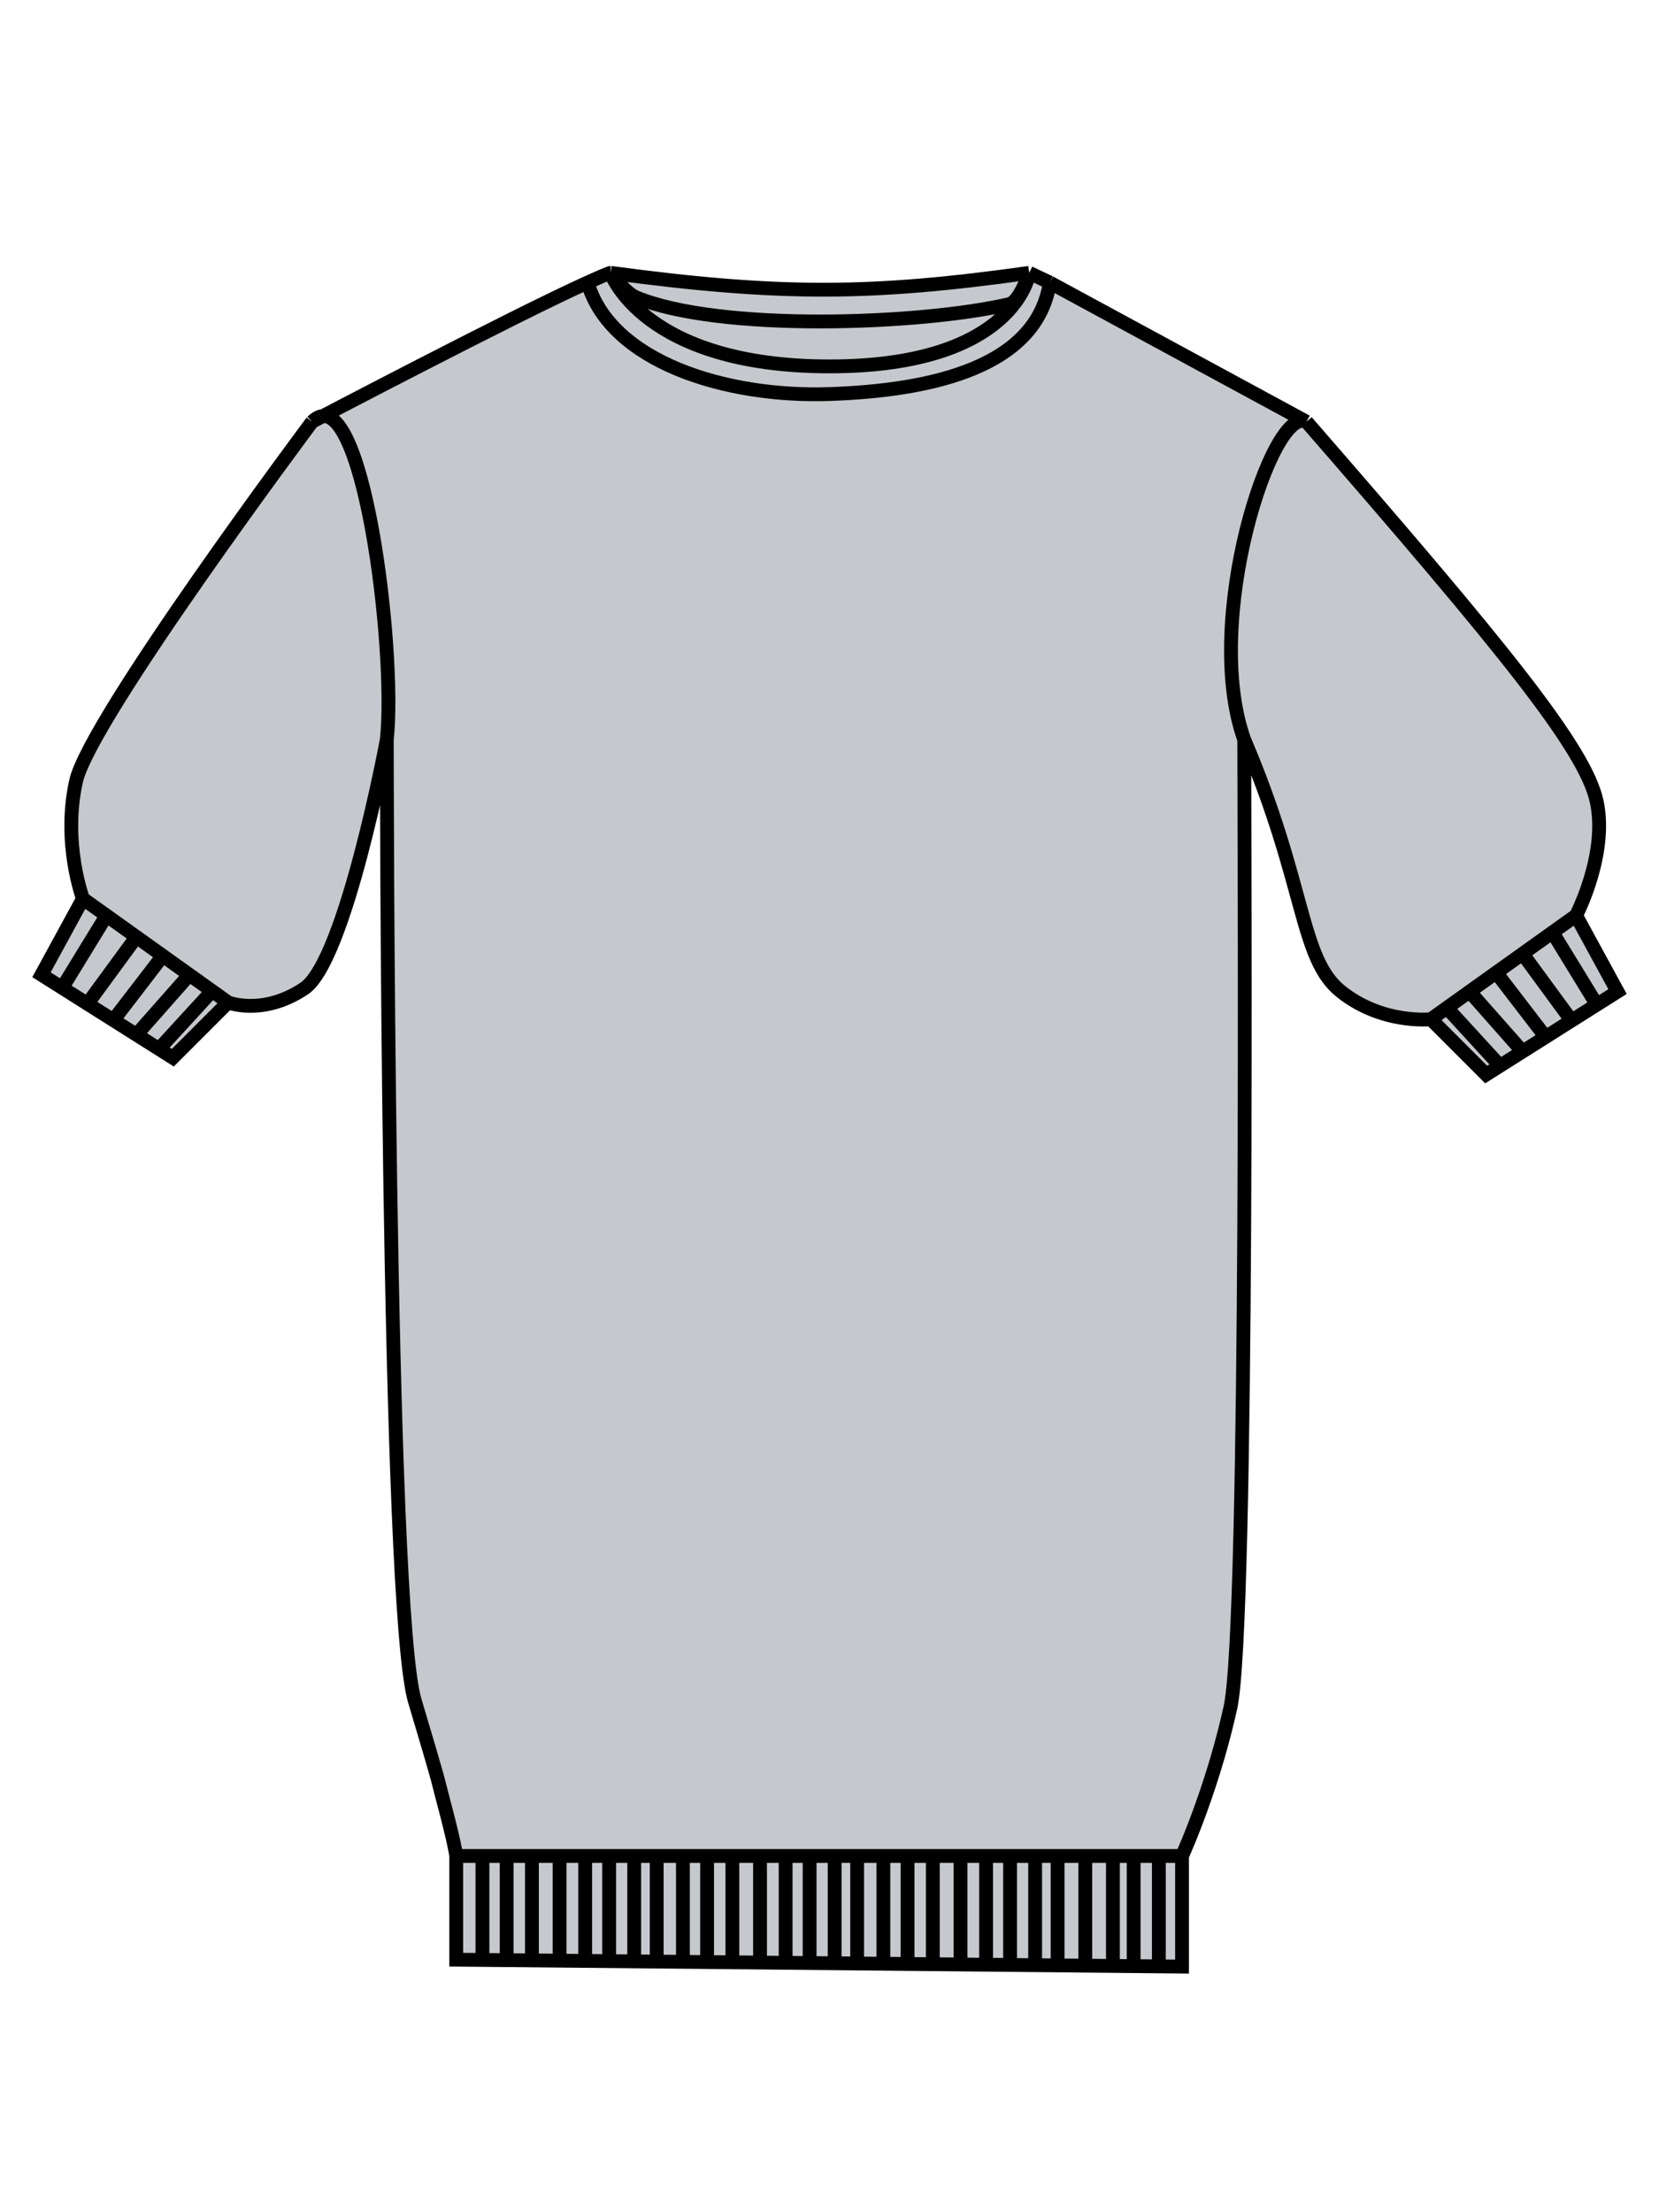 <svg width="120" height="160" viewBox="0 0 120 160" fill="none" xmlns="http://www.w3.org/2000/svg">
<path d="M33 141.735V134.235C33 134.235 32.925 133.442 32 129.992C31.557 128.34 32.022 129.775 30 123C27.978 116.225 27.978 53.5 27.978 53.5C27.978 53.5 25 69.5 22 71.5C19 73.5 16.5 72.5 16.5 72.5L12.5 76.5L11.5 75.868L9.868 74.838L8.2 73.784L6.324 72.6L4.5 71.447L3 70.5L6 65C6 65 4.5 61 5.5 56.5C6.5 52 22.578 30.5 22.578 30.5C22.843 30.244 23.102 30.113 23.355 30.094C26.455 28.473 37.997 22.462 42.5 20.436C43.479 19.996 44.093 19.735 44.172 19.735C56.46 21.384 63.075 21.333 74.45 19.735L75.935 20.436L94.5 30.5C108.795 46.933 114.696 54.174 115.5 58C116.304 61.826 114 66.217 114 66.217L117 71.717L115.5 72.664L113.676 73.816L111.8 75.001L110.132 76.054L108.5 77.085L107.5 77.717L103.5 73.717C103.5 73.717 100 74.108 97 71.717C94 69.326 94.497 64.038 90 53.5C90 60 90.328 117.5 89 123.5C88.456 125.955 87.772 128.199 87.152 129.992C86.258 132.582 85.5 134.235 85.5 134.235V142.235L83.823 142.219L80.5 142.187L78.5 142.168L76.5 142.149L74.874 142.133L73.061 142.116L71.327 142.1L69.475 142.082L67.475 142.063L65.647 142.046L63.897 142.029L62 142.011L60.374 141.995L58.561 141.978L56.827 141.962L54.975 141.944L52.975 141.925L51.147 141.907L49.397 141.891L47.5 141.873L45.874 141.857L44.061 141.84L42.327 141.823L40.475 141.806L38.475 141.787L36.647 141.769L34.897 141.753L33 141.735Z" fill="#C5C8CC"/>
<path d="M44.172 19.735C44.172 19.735 46.5 26.5 60 26.5C73.5 26.5 74.45 19.735 74.45 19.735M44.172 19.735C56.46 21.384 63.075 21.333 74.45 19.735M44.172 19.735C44.093 19.735 43.479 19.996 42.5 20.436M44.172 19.735C44.172 19.735 45.212 21.172 46 21.5C52 24 66.5 23.5 73 22C73.752 21.826 74.45 19.735 74.45 19.735M22.578 30.5C26.205 26.994 28.684 47 27.978 53.5M22.578 30.5C22.578 30.5 37.277 22.787 42.5 20.436M22.578 30.5C22.578 30.5 6.5 52 5.5 56.5C4.5 61 6 65 6 65M74.45 19.735L75.935 20.436M94.5 30.5C92.015 29.282 86.926 44.908 90 53.5M94.5 30.5L75.935 20.436M94.5 30.5C108.795 46.933 114.696 54.174 115.5 58C116.304 61.826 114 66.217 114 66.217M33 134.235V141.735L78.5 142.168M33 134.235C33 134.235 32.925 133.442 32 129.992C31.557 128.34 32.022 129.775 30 123C27.978 116.225 27.978 53.5 27.978 53.5M33 134.235H78.5M85.5 134.235V142.235L83.823 142.219M85.5 134.235C85.5 134.235 86.258 132.582 87.152 129.992C87.772 128.199 88.456 125.955 89 123.5C90.328 117.5 90 60 90 53.5M85.5 134.235H83.823M90 53.5C94.497 64.038 94 69.326 97 71.717C100 74.108 103.5 73.717 103.5 73.717M27.978 53.5C27.978 53.5 25 69.5 22 71.5C19 73.5 16.5 72.5 16.5 72.5M42.5 20.436C44.172 26.162 52.465 28.758 60 28.5C67.534 28.242 75 26.5 75.935 20.436M34.897 134.235V142.235M36.647 134.235V142.235M44.061 134.235V142.235M38.475 134.235V142.235M40.475 134.235V142.235M42.327 134.235V142.235M45.874 134.235V142.235M47.5 134.235V142.235M49.397 134.235V142.235M51.147 134.235V142.235M58.561 134.235V142.235M52.975 134.235V142.235M54.975 134.235V142.235M56.827 134.235V142.235M60.374 134.235V142.235M62 134.235V142.235M63.897 134.235V142.235M65.647 134.235V142.235M73.061 134.235V142.235M67.475 134.235V142.235M69.475 134.235V142.235M71.327 134.235V142.235M74.874 134.235V142.235M76.5 134.235V142.235M78.5 134.235V142.168M78.5 134.235H80.5M78.5 142.168L80.5 142.187M80.5 134.235V142.187M80.5 134.235H82M80.5 142.187L83.823 142.219M82 134.235V142.168M82 134.235H83.823M83.823 142.219V134.235M6 65L3 70.5L4.5 71.447M6 65L7.703 66.217M16.5 72.5L12.5 76.5L11.5 75.868M16.5 72.5L15.344 71.674M7.703 66.217L4.5 71.447M7.703 66.217L9.868 67.763M4.5 71.447L6.324 72.6M6.324 72.6L9.868 67.763M6.324 72.6L8.2 73.784M9.868 67.763L11.777 69.126M11.777 69.126L8.2 73.784M11.777 69.126L13.7 70.5M8.2 73.784L9.868 74.838M9.868 74.838L13.7 70.5M9.868 74.838L11.5 75.868M13.7 70.5L15.344 71.674M15.344 71.674L11.5 75.868M114 66.217L117 71.717L115.5 72.664M114 66.217L112.297 67.433M103.5 73.717L107.5 77.717L108.5 77.085M103.5 73.717L104.656 72.891M112.297 67.433L115.5 72.664M112.297 67.433L110.132 68.98M115.5 72.664L113.676 73.816M113.676 73.816L110.132 68.98M113.676 73.816L111.8 75.001M110.132 68.98L108.223 70.343M108.223 70.343L111.8 75.001M108.223 70.343L106.3 71.717M111.8 75.001L110.132 76.054M110.132 76.054L106.3 71.717M110.132 76.054L108.5 77.085M106.3 71.717L104.656 72.891M104.656 72.891L108.5 77.085" stroke="black"/>
</svg>
